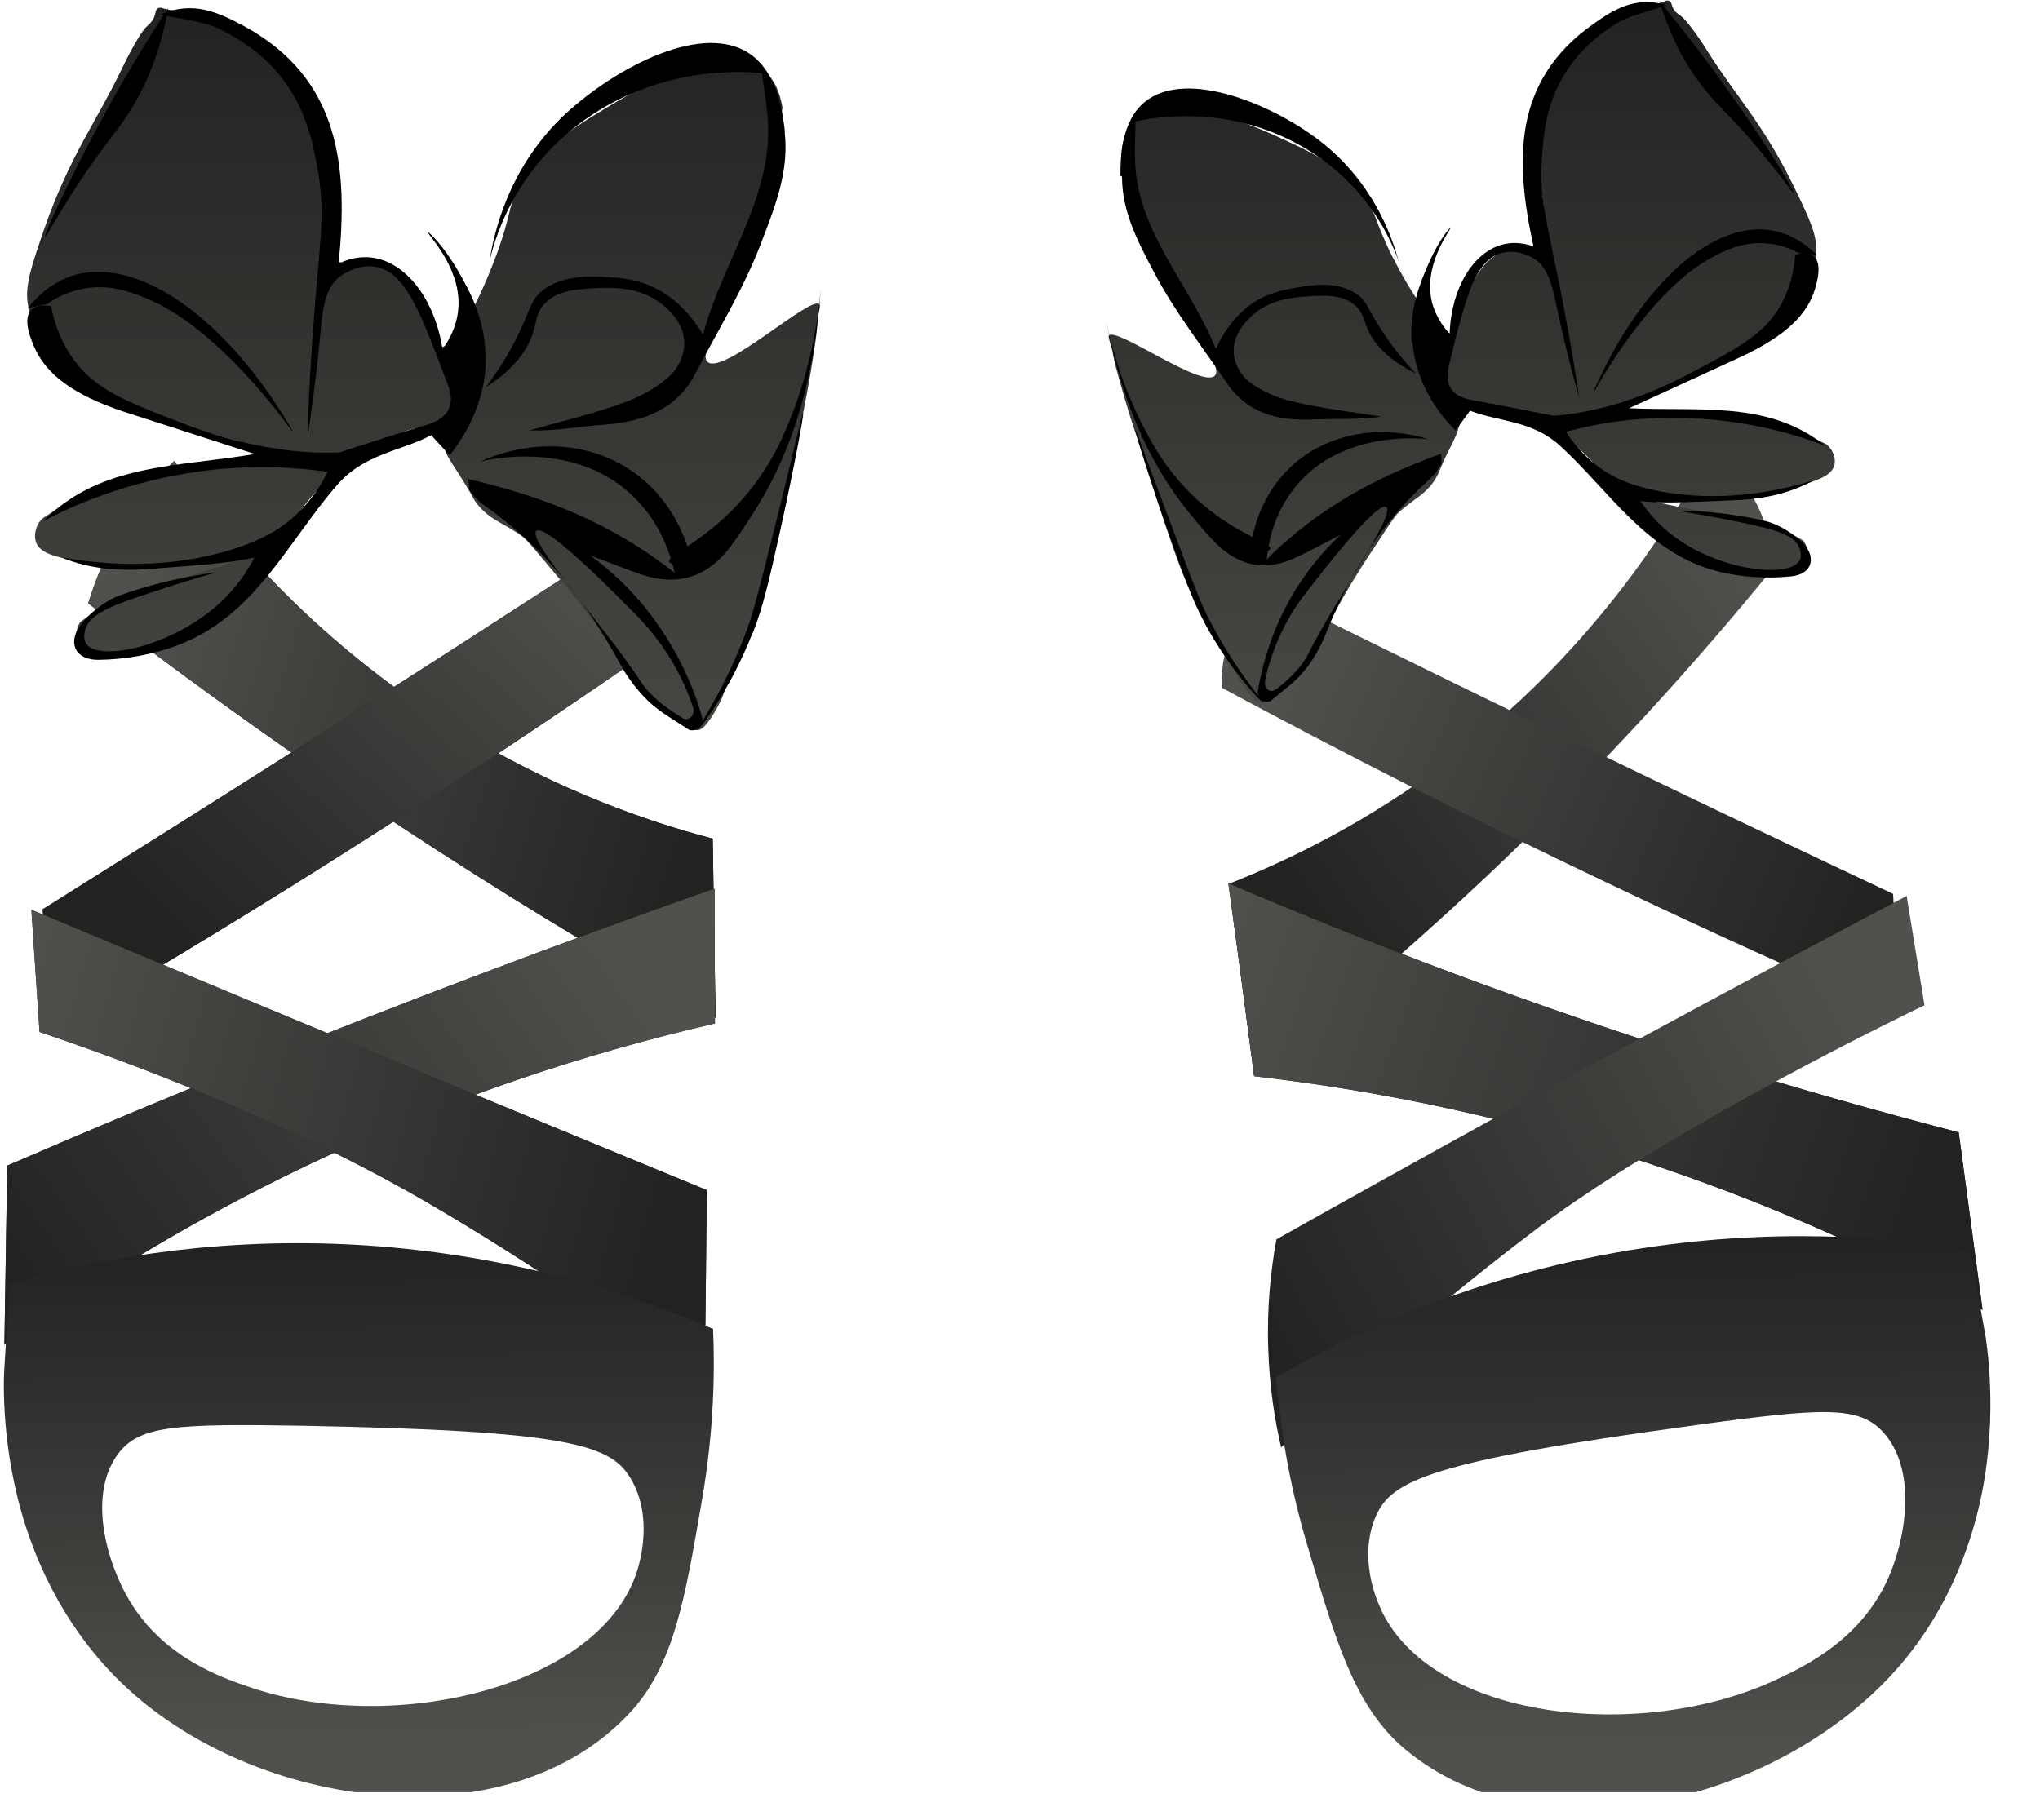 <svg width="65" height="58" viewBox="0 0 65 58" fill="none" xmlns="http://www.w3.org/2000/svg">
<g clip-path="url(#clip0_140_37)">
<path d="M5.55 14.69C7.17 17.02 10.15 20.63 14.97 23.49C17.86 25.21 20.59 26.17 22.71 26.73C22.74 28.64 22.77 30.53 22.8 32.44C19.94 30.84 16.98 29.07 13.93 27.1C9.86 24.47 6.16 21.82 2.81 19.23C3.12 18.22 3.66 16.92 4.68 15.65C4.97 15.29 5.26 14.97 5.55 14.69Z" fill="#222221"/>
<path d="M5.55 14.69C7.17 17.02 10.15 20.63 14.97 23.49C17.86 25.21 20.59 26.17 22.71 26.73C22.74 28.64 22.77 30.53 22.8 32.44C19.94 30.84 16.98 29.07 13.93 27.1C9.86 24.47 6.16 21.82 2.81 19.23C3.12 18.22 3.66 16.92 4.68 15.65C4.97 15.29 5.26 14.97 5.55 14.69Z" fill="url(#paint0_linear_140_37)"/>
<path d="M20.07 17.03C16.53 19.35 12.93 21.66 9.29 23.98C6.63 25.67 3.99 27.33 1.36 28.98C1.45 30.27 1.53 31.57 1.62 32.86C4.47 31.2 7.38 29.45 10.33 27.59C14.38 25.04 18.21 22.49 21.84 19.95C21.82 19.62 21.74 18.98 21.33 18.29C20.91 17.58 20.35 17.2 20.07 17.03Z" fill="#222221"/>
<path d="M20.07 17.03C16.53 19.35 12.93 21.66 9.29 23.98C6.63 25.67 3.99 27.33 1.36 28.98C1.45 30.27 1.53 31.57 1.62 32.86C4.47 31.2 7.38 29.45 10.33 27.59C14.38 25.04 18.21 22.49 21.84 19.95C21.82 19.62 21.74 18.98 21.33 18.29C20.91 17.58 20.35 17.2 20.07 17.03Z" fill="url(#paint1_linear_140_37)"/>
<path d="M22.75 28.33C17.94 30.02 13.01 31.88 7.97 33.91C5.33 34.98 2.75 36.06 0.23 37.15C0.2 39.06 0.17 40.95 0.14 42.86C2.57 41.11 5.53 39.24 9.01 37.52C14.15 34.98 18.92 33.51 22.78 32.62C22.78 32.24 22.77 30.29 22.77 29.91C22.77 29.78 22.77 28.46 22.77 28.33H22.75Z" fill="#222221"/>
<path d="M22.75 28.33C17.94 30.02 13.01 31.88 7.97 33.91C5.33 34.98 2.75 36.06 0.23 37.15C0.2 39.06 0.17 40.95 0.14 42.86C2.57 41.11 5.53 39.24 9.01 37.52C14.15 34.98 18.92 33.51 22.78 32.62C22.78 32.24 22.77 30.29 22.77 29.91C22.77 29.78 22.77 28.46 22.77 28.33H22.75Z" fill="url(#paint2_linear_140_37)"/>
<path d="M1.01 29C5.46 30.86 9.92 32.72 14.4 34.58C17.11 35.7 19.82 36.82 22.52 37.93C22.5 40.03 22.48 42.14 22.45 44.24C21.16 43.26 19.77 42.26 18.27 41.25C16.27 39.9 14.49 38.83 13.45 38.23C8.88 35.6 3.9 33.78 1.26 32.89C1.17 31.6 1.09 30.3 1 29.01L1.01 29Z" fill="#222221"/>
<path d="M1.01 29C5.46 30.86 9.92 32.72 14.4 34.58C17.11 35.7 19.82 36.82 22.52 37.93C22.5 40.03 22.48 42.14 22.45 44.24C21.16 43.26 19.77 42.26 18.27 41.25C16.27 39.9 14.49 38.83 13.45 38.23C8.88 35.6 3.9 33.78 1.26 32.89C1.17 31.6 1.09 30.3 1 29.01L1.01 29Z" fill="url(#paint3_linear_140_37)"/>
<path d="M11.07 14.78C8.89 16.4 9.32 17.58 7.26 19.33C5.26 21.04 3.41 21.14 2.92 20.89C2.54 20.7 2.46 20.43 2.46 20.43C2.37 20.14 2.51 19.89 2.55 19.83C2.76 19.67 3.09 19.44 3.51 19.21C4.19 18.85 4.73 18.72 5.14 18.61C6.59 18.23 8.04 17.71 8.03 17.63C8.01 17.57 7.01 17.79 5.25 17.99C5.25 17.99 3.55 18.19 1.86 17.75C1.63 17.69 1.26 17.58 1.15 17.29C1.07 17.08 1.13 16.77 1.3 16.58C1.35 16.52 1.4 16.49 1.51 16.42C2.01 16.1 2.06 16.04 2.15 15.99C3.33 15.3 5.37 14.94 5.37 14.94C7.32 14.6 8.51 14.65 8.53 14.44C8.53 14.31 8.09 14.2 7.9 14.15C6.53 13.77 4.45 13.21 3.2 12.49C2.77 12.24 1.2 11.34 0.9 9.77C0.77 9.14 0.99 8.53 1.4 7.32C2.22 4.97 3.05 3.92 3.86 2.24C3.9 2.16 4.39 1.12 4.67 0.85C4.75 0.77 4.88 0.68 4.93 0.49C4.96 0.4 4.96 0.31 5.02 0.27C5.08 0.23 5.18 0.25 5.21 0.27C5.62 0.4 6.04 0.27 6.96 0.65C7.77 0.99 8.36 1.47 8.72 1.82C9.59 2.87 9.96 3.84 10.13 4.61C10.51 6.38 9.97 7.84 10.72 8.3C11.17 8.58 11.51 8.16 12.2 8.51C12.78 8.8 13.11 9.36 13.38 9.82C13.85 10.63 13.79 11.01 14.02 11.05C14.55 11.16 15.41 9.23 15.83 8.09C16.34 6.69 16.21 6.39 16.67 5.64C16.8 5.44 17.26 4.7 18.84 3.73C19.99 3.02 22.99 1.15 24.33 2.24C24.54 2.41 24.81 2.73 24.93 3.42C24.83 4.31 24.61 5.67 24.09 7.25C23.27 9.76 22.2 11.24 22.55 11.54C23.06 11.96 25.85 9.39 26.11 9.7C26.14 9.74 26.13 9.79 26.09 9.96C25.99 10.42 26.11 10.1 25.93 11.24C25.8 12.12 25.6 13.14 25.56 13.3C25.32 14.57 25.19 15.21 25.07 15.79C24.63 17.95 24.48 18.44 24.4 18.7C23.79 20.72 23.36 21.12 23.05 22.13C23.05 22.13 22.96 22.42 22.65 22.89C22.46 23.16 22.35 23.27 22.22 23.27C22.06 23.27 21.93 23.16 21.89 23.12C20.96 22.24 21.2 22.87 20.23 21.67C19.5 20.77 19.61 20.72 18.7 19.53C18.29 18.99 17.93 18.57 17.65 18.24C17.09 17.57 16.81 17.23 16.66 17.11C16.06 16.66 15.56 16.58 15.13 15.96C15.05 15.84 15.09 15.87 14.84 15.46C14.46 14.84 14.37 14.75 14.23 14.47C14.01 13.98 14.1 13.85 13.96 13.73C13.58 13.35 12.24 13.9 11.05 14.78H11.03H11.07Z" fill="url(#paint4_linear_140_37)"/>
<path d="M15.48 11.26C15.53 12.91 14.65 14.11 14.33 14.51C14.15 14.32 13.96 14.11 13.74 13.87C12.76 14.39 11.61 14.45 10.73 15.47C9.17 17.27 8.13 19.62 5.7 20.55C4.9 20.86 4 21.02 3.13 21.03C2.35 21.03 2.12 20.42 2.65 19.81C2.96 19.46 3.39 19.13 3.83 18.97C4.81 18.62 5.84 18.38 6.91 18.24C5.9 18.52 5.07 18.8 4.41 19.02C3.42 19.36 2.81 19.62 2.71 20.1C2.69 20.18 2.65 20.37 2.75 20.52C3.18 21.13 5.71 20.56 7.21 19.02C7.68 18.53 7.96 18.06 8.1 17.77C7.29 17.96 6.2 18.02 4.94 18.12C3.92 18.21 2.93 18.17 1.94 17.76C3.15 17.98 5.01 18.15 6.98 17.63C8.44 17.25 9.1 16.72 9.42 16.42C9.95 15.93 10.26 15.4 10.44 15.04C9.33 14.88 7.69 14.77 5.76 15.12C3.85 15.46 2.36 16.09 1.38 16.61C3.2 14.76 5.67 14.89 8.12 14.47C6.65 13.99 5.29 13.56 3.94 13.12C2.33 12.58 1.45 11.93 1.07 11.01C0.98 10.79 0.71 10.16 1 9.88C1.18 9.7 1.49 9.73 1.63 9.76C1.7 10.16 1.86 10.72 2.23 11.29C2.93 12.38 3.94 12.77 5.82 13.49C7.85 14.28 9.37 14.39 10.02 14.42C10.35 14.44 10.63 14.42 10.81 14.42C11.82 14.1 12.7 13.8 13.6 13.54C13.97 13.43 14.21 13.25 14.31 13.01C14.43 12.72 14.33 12.42 14.27 12.27C13.37 9.87 12.89 8.58 11.86 8.49C11.32 8.45 10.92 8.76 10.85 8.8C10.32 9.19 10.28 9.89 10.19 10.83C10.12 11.56 10 12.61 9.8 13.93C9.85 12.13 9.96 10.66 10.04 9.65C10.22 7.47 10.36 6.69 10.11 5.33C9.95 4.48 9.73 3.36 8.84 2.31C8.35 1.74 7.72 1.27 6.94 0.9C6.43 0.67 5.83 0.63 5.11 0.46C6.18 0.01 6.98 0.41 7.77 0.83C10.86 2.51 11.09 5.36 10.79 8.4C11.25 8.18 11.63 8.18 11.85 8.21C12.91 8.34 13.85 9.51 14.1 11.13C14.3 10.86 14.59 10.36 14.61 9.73C14.65 8.47 13.6 7.45 13.64 7.41C13.67 7.39 14.13 7.83 14.58 8.61C14.91 9.18 15.43 10.07 15.47 11.27L15.48 11.26Z" fill="black"/>
<path d="M22.09 18.06C21.97 17.54 21.63 16.27 20.53 15.32C19.14 14.11 17.13 13.9 15.3 14.71C15.5 14.66 18.46 13.95 20.34 15.99C21.08 16.78 21.37 17.7 21.5 18.26C19.46 16.65 17.3 15.82 14.92 15.27C14.96 15.52 14.94 15.61 14.97 15.64C15.09 15.8 15.23 15.97 15.39 16.08C17.26 17.37 18.64 19.1 19.74 21.13C19.98 21.58 20.3 22 20.66 22.35C21.04 22.71 21.52 22.97 21.97 23.27C21.99 23.27 22.15 23.31 22.27 23.2C22.36 23.12 22.4 22.98 22.37 22.85C22.17 22.14 21.78 21.12 21.06 20.05C20.28 18.89 19.41 18.14 18.8 17.7C19.43 17.93 19.95 18.15 20.47 18.32C21.63 18.7 22.58 18.38 23.32 17.36C23.54 17.06 23.75 16.75 23.95 16.43C25.37 14.26 25.96 11.81 26.15 9.23C26.05 10.33 25.79 12.01 24.97 13.85C23.25 17.73 19.75 17.88 22.11 18.06H22.09ZM20.24 19.57C20.56 19.89 20.94 20.33 21.31 20.91C21.7 21.53 21.94 22.11 22.09 22.57C22.12 22.73 22.05 22.87 21.93 22.91C21.85 22.94 21.77 22.91 21.73 22.87C20.82 22.34 20.49 21.83 20.49 21.83C19.38 20.1 16.77 17.21 17.09 16.92C17.39 16.64 19.89 19.22 20.25 19.58L20.24 19.57Z" fill="black"/>
<path d="M25 4.19C25.15 5.44 24.71 6.56 24.23 7.8C23.69 9.21 22.87 10.54 22.16 11.9C21.58 13.02 20.56 13.43 19.3 13.53C18.49 13.59 17.69 13.74 16.86 13.72C17.88 13.43 18.92 13.19 19.91 12.82C20.45 12.62 21.02 12.31 21.41 11.91C21.56 11.75 21.83 11.37 21.8 10.87C21.76 10.25 21.28 9.85 21.12 9.72C20.38 9.1 19.42 9.16 18.87 9.19C18.36 9.22 17.75 9.26 17.35 9.68C17.08 9.97 17.1 10.25 16.98 10.62C16.83 11.09 16.45 11.72 15.48 12.34C15.73 12 16.1 11.49 16.44 10.81C16.91 9.88 16.88 9.6 17.27 9.27C17.93 8.74 18.89 8.8 19.46 8.84C19.77 8.86 20.21 8.89 20.72 9.11C21.38 9.39 21.94 9.91 22.4 10.66C23.05 8.27 24.62 6.29 24.47 3.83C24.43 3.33 24.34 2.83 24.28 2.33C23.68 2.27 21.12 2.09 18.7 3.77C16.3 5.44 15.71 7.81 15.59 8.37C15.74 7.38 16.2 5.42 17.87 3.77C19.37 2.31 22.23 0.69 23.82 1.67C24.78 2.26 24.94 3.62 25.01 4.19V4.21L25 4.19Z" fill="black"/>
<path d="M9.29 13.72C9.02 13.34 6.94 10.49 4.76 9.55C4.26 9.34 3.45 8.99 2.48 9.24C2.04 9.35 1.7 9.55 1.5 9.69C1.29 9.74 1.08 9.78 0.88 9.82C1.38 9.21 1.87 8.94 2.27 8.8C4.31 8.11 7.18 10.06 9.31 13.71L9.29 13.72Z" fill="black"/>
<path d="M5.36 0.25C5.08 1.86 4.53 2.95 4.07 3.65C3.66 4.28 3.36 4.56 2.57 5.74C1.82 6.87 1.48 7.56 1.44 7.54C1.38 7.51 2.18 5.78 3.12 4.03C3.97 2.44 4.77 1.15 5.37 0.24L5.36 0.25Z" fill="black"/>
<path d="M23.98 20.17C23.25 22.03 22.26 23.29 22.22 23.27C22.18 23.25 23.07 22.04 23.8 20.07C23.95 19.66 24.07 19.28 24.73 16.63C25.36 14.1 25.56 13.16 25.59 13.16C25.63 13.16 25.28 15.02 24.86 16.91C24.5 18.53 24.31 19.35 23.99 20.17H23.98Z" fill="black"/>
<path d="M54.47 14.4C53.16 16.89 50.63 20.85 46.15 24.25C43.6 26.18 41.13 27.39 39.15 28.17C39.42 30.21 39.69 32.25 39.96 34.29C42.4 32.39 44.97 30.2 47.6 27.71C51.07 24.41 54.01 21.16 56.47 18.14C56.47 17.64 56.37 16.36 55.44 15.26C55.11 14.87 54.76 14.6 54.47 14.41V14.4Z" fill="url(#paint5_linear_140_37)"/>
<g filter="url(#filter0_d_140_37)">
<path d="M40.34 18.42C44.13 20.3 47.97 22.18 51.86 24.06C54.7 25.43 57.52 26.77 60.32 28.09C60.39 29.38 60.45 30.68 60.52 31.97C57.5 30.66 54.4 29.26 51.26 27.76C46.94 25.71 42.83 23.62 38.93 21.52C38.91 21.19 38.92 20.54 39.25 19.81C39.59 19.06 40.09 18.61 40.35 18.41L40.34 18.42Z" fill="url(#paint6_linear_140_37)"/>
</g>
<path d="M39.15 28.16C43.76 30.13 48.83 32.05 54.34 33.78C57.11 34.65 59.8 35.41 62.41 36.09C62.66 37.98 62.92 39.86 63.17 41.75C60.55 40.3 57.4 38.79 53.73 37.49C48.52 35.64 43.79 34.74 39.96 34.3C39.86 33.54 39.76 32.78 39.66 32.01C39.49 30.72 39.32 29.44 39.14 28.17L39.15 28.16Z" fill="#222221"/>
<path d="M39.15 28.16C43.76 30.13 48.83 32.05 54.34 33.78C57.11 34.65 59.8 35.41 62.41 36.09C62.66 37.98 62.92 39.86 63.17 41.75C60.55 40.3 57.4 38.79 53.73 37.49C48.52 35.64 43.79 34.74 39.96 34.3C39.86 33.54 39.76 32.78 39.66 32.01C39.49 30.72 39.32 29.44 39.14 28.17L39.15 28.16Z" fill="url(#paint7_linear_140_37)"/>
<g filter="url(#filter1_d_140_37)">
<path d="M60.74 28.16C56.42 30.44 52.07 32.78 47.68 35.2C45.32 36.5 42.98 37.8 40.67 39.1C40.5 40.04 40.36 41.23 40.41 42.6C40.45 43.82 40.62 44.87 40.82 45.73C41.98 44.61 43.25 43.45 44.62 42.27C46.51 40.64 48.36 39.22 49.05 38.7C53.41 35.45 60.95 31.81 61.32 31.64C61.13 30.48 60.94 29.32 60.75 28.15L60.74 28.16Z" fill="url(#paint8_linear_140_37)"/>
</g>
<path d="M49.32 13.62C51.44 14.83 51.18 15.93 53.2 17.28C55.17 18.59 56.83 18.49 57.24 18.22C57.56 18.01 57.6 17.76 57.6 17.76C57.65 17.5 57.49 17.28 57.46 17.23C57.26 17.11 56.94 16.94 56.54 16.78C55.9 16.53 55.39 16.47 55.02 16.42C53.69 16.23 52.33 15.92 52.34 15.85C52.34 15.79 53.27 15.89 54.86 15.88C54.86 15.88 56.4 15.88 57.86 15.31C58.06 15.23 58.38 15.1 58.45 14.82C58.5 14.62 58.41 14.36 58.24 14.2C58.19 14.15 58.14 14.13 58.03 14.08C57.55 13.85 57.5 13.8 57.41 13.76C56.28 13.27 54.43 13.17 54.43 13.17C52.65 13.07 51.59 13.24 51.55 13.06C51.54 12.95 51.92 12.8 52.08 12.73C53.26 12.25 55.06 11.53 56.1 10.75C56.46 10.48 57.77 9.51 57.87 8.08C57.91 7.5 57.66 6.98 57.16 5.95C56.18 3.94 55.32 3.08 54.43 1.67C54.39 1.6 53.84 0.73 53.56 0.51C53.48 0.45 53.35 0.38 53.29 0.22C53.26 0.14 53.25 0.06 53.19 0.03C53.13 2.57194e-05 53.04 0.03 53.02 0.05C52.67 0.21 52.28 0.14 51.5 0.58C50.81 0.97 50.33 1.46 50.05 1.81C49.39 2.84 49.15 3.75 49.08 4.45C48.92 6.07 49.56 7.31 48.94 7.81C48.57 8.1 48.22 7.77 47.64 8.15C47.15 8.47 46.92 9 46.73 9.45C46.39 10.23 46.49 10.56 46.29 10.62C45.83 10.77 44.85 9.14 44.36 8.17C43.76 6.97 43.84 6.69 43.35 6.07C43.22 5.91 42.72 5.29 41.21 4.59C40.1 4.07 37.23 2.72 36.14 3.84C35.97 4.01 35.76 4.33 35.73 4.96C35.91 5.75 36.26 6.94 36.88 8.3C37.88 10.46 38.99 11.67 38.71 11.97C38.3 12.4 35.54 10.39 35.33 10.7C35.31 10.73 35.33 10.78 35.37 10.93C35.51 11.33 35.37 11.06 35.65 12.05C35.86 12.83 36.15 13.72 36.2 13.86C36.55 14.97 36.73 15.53 36.9 16.04C37.52 17.93 37.71 18.35 37.81 18.57C38.57 20.31 38.99 20.62 39.38 21.49C39.38 21.49 39.49 21.74 39.82 22.13C40.02 22.35 40.13 22.43 40.24 22.42C40.38 22.4 40.48 22.29 40.52 22.25C41.26 21.37 41.11 21.95 41.85 20.78C42.41 19.9 42.3 19.87 42.99 18.71C43.3 18.19 43.57 17.77 43.79 17.45C44.22 16.79 44.43 16.46 44.56 16.34C45.05 15.88 45.49 15.75 45.8 15.15C45.86 15.04 45.83 15.07 46.01 14.67C46.29 14.08 46.36 13.99 46.45 13.72C46.6 13.26 46.5 13.15 46.61 13.03C46.91 12.66 48.16 13 49.32 13.66H49.34L49.32 13.62Z" fill="url(#paint9_linear_140_37)"/>
<path d="M45.01 10.94C45.14 12.42 46.05 13.4 46.38 13.72C46.52 13.53 46.66 13.33 46.84 13.09C47.77 13.45 48.8 13.39 49.7 14.2C51.28 15.64 52.46 17.63 54.73 18.21C55.48 18.4 56.3 18.45 57.07 18.37C57.77 18.3 57.91 17.72 57.37 17.23C57.05 16.95 56.64 16.7 56.23 16.6C55.32 16.39 54.38 16.28 53.4 16.27C54.33 16.42 55.11 16.57 55.71 16.7C56.63 16.9 57.2 17.07 57.34 17.48C57.36 17.55 57.42 17.72 57.34 17.86C57.02 18.45 54.7 18.2 53.2 16.99C52.73 16.61 52.43 16.21 52.27 15.97C53.02 16.06 53.99 15.99 55.13 15.95C56.05 15.92 56.94 15.78 57.78 15.31C56.72 15.64 55.08 15.98 53.26 15.72C51.91 15.53 51.27 15.13 50.95 14.89C50.43 14.51 50.09 14.07 49.9 13.76C50.87 13.5 52.32 13.23 54.09 13.34C55.83 13.44 57.23 13.85 58.16 14.21C56.34 12.75 54.15 13.12 51.91 13.01C53.17 12.43 54.34 11.9 55.5 11.36C56.88 10.71 57.6 10.03 57.84 9.18C57.9 8.97 58.07 8.38 57.78 8.16C57.6 8.02 57.33 8.08 57.2 8.12C57.18 8.48 57.09 9.01 56.83 9.55C56.32 10.6 55.46 11.05 53.85 11.9C52.12 12.82 50.78 13.08 50.2 13.17C49.91 13.22 49.66 13.24 49.49 13.25C48.56 13.07 47.74 12.9 46.9 12.75C46.55 12.69 46.32 12.55 46.21 12.35C46.07 12.1 46.13 11.82 46.16 11.68C46.71 9.44 47 8.24 47.91 8.05C48.39 7.95 48.78 8.19 48.84 8.22C49.35 8.51 49.46 9.13 49.64 9.96C49.78 10.6 49.99 11.53 50.32 12.69C50.08 11.08 49.83 9.78 49.65 8.89C49.26 6.96 49.05 6.28 49.13 5.04C49.18 4.26 49.26 3.24 49.95 2.21C50.33 1.64 50.84 1.16 51.5 0.75C51.93 0.49 52.47 0.39 53.09 0.16C52.09 -0.13 51.41 0.31 50.76 0.77C48.17 2.6 48.28 5.17 48.86 7.85C48.42 7.7 48.09 7.74 47.89 7.79C46.96 8.02 46.24 9.16 46.19 10.64C45.99 10.42 45.67 10 45.59 9.44C45.42 8.31 46.25 7.29 46.21 7.27C46.18 7.26 45.82 7.7 45.5 8.44C45.27 8.98 44.9 9.83 44.98 10.91L45.01 10.94Z" fill="black"/>
<path d="M39.81 17.71C39.86 17.23 40.03 16.07 40.91 15.1C42.02 13.88 43.8 13.47 45.52 14C45.34 13.98 42.62 13.66 41.15 15.68C40.57 16.47 40.41 17.32 40.36 17.83C42.01 16.18 43.86 15.21 45.92 14.46C45.92 14.69 45.94 14.76 45.92 14.8C45.83 14.96 45.72 15.12 45.59 15.24C44.06 16.59 43 18.28 42.24 20.21C42.07 20.64 41.83 21.05 41.55 21.39C41.25 21.76 40.84 22.03 40.48 22.35C40.46 22.35 40.33 22.4 40.2 22.32C40.11 22.25 40.06 22.14 40.08 22.02C40.19 21.36 40.42 20.41 40.95 19.38C41.53 18.26 42.23 17.5 42.72 17.04C42.18 17.32 41.74 17.56 41.29 17.77C40.29 18.24 39.41 18.04 38.64 17.21C38.41 16.97 38.19 16.71 37.98 16.45C36.48 14.66 35.7 12.53 35.25 10.25C35.45 11.23 35.87 12.69 36.79 14.25C38.73 17.54 41.88 17.3 39.79 17.71H39.81ZM41.63 18.87C41.38 19.19 41.08 19.62 40.82 20.18C40.54 20.77 40.38 21.32 40.3 21.74C40.3 21.88 40.37 22 40.48 22.02C40.55 22.04 40.62 21.99 40.66 21.97C41.41 21.4 41.65 20.91 41.65 20.91C42.46 19.25 44.49 16.39 44.17 16.16C43.87 15.94 41.91 18.51 41.63 18.87Z" fill="black"/>
<path d="M35.75 5.63C35.75 6.76 36.26 7.72 36.82 8.77C37.46 9.97 38.32 11.07 39.1 12.22C39.74 13.16 40.7 13.42 41.82 13.37C42.55 13.34 43.28 13.38 44.02 13.28C43.07 13.13 42.12 13.02 41.2 12.8C40.69 12.68 40.16 12.46 39.77 12.14C39.62 12.02 39.34 11.7 39.31 11.25C39.28 10.69 39.66 10.29 39.8 10.15C40.4 9.52 41.26 9.47 41.75 9.44C42.21 9.42 42.76 9.38 43.16 9.72C43.43 9.95 43.45 10.2 43.59 10.52C43.78 10.93 44.18 11.45 45.11 11.9C44.85 11.63 44.47 11.2 44.09 10.63C43.57 9.85 43.57 9.59 43.18 9.34C42.53 8.93 41.68 9.1 41.18 9.19C40.91 9.24 40.51 9.32 40.08 9.56C39.52 9.88 39.07 10.41 38.74 11.12C37.9 9.05 36.29 7.45 36.17 5.23C36.15 4.78 36.17 4.32 36.18 3.87C36.71 3.75 38.98 3.32 41.31 4.57C43.63 5.81 44.41 7.86 44.57 8.35C44.34 7.48 43.72 5.77 42.04 4.48C40.55 3.33 37.82 2.19 36.5 3.23C35.7 3.86 35.7 5.09 35.7 5.6L35.75 5.63Z" fill="black"/>
<path d="M50.79 12.49C50.99 12.13 52.55 9.36 54.4 8.29C54.82 8.05 55.51 7.65 56.41 7.77C56.82 7.82 57.14 7.97 57.33 8.07C57.52 8.09 57.71 8.11 57.89 8.12C57.38 7.63 56.91 7.44 56.54 7.36C54.64 6.96 52.29 9 50.77 12.49H50.79Z" fill="black"/>
<path d="M52.88 0.04C53.3 1.45 53.91 2.36 54.39 2.94C54.82 3.46 55.12 3.67 55.95 4.65C56.73 5.58 57.12 6.16 57.15 6.14C57.2 6.11 56.31 4.65 55.27 3.18C54.34 1.85 53.49 0.78 52.86 0.03L52.88 0.04Z" fill="black"/>
<path d="M38.35 19.8C39.2 21.39 40.22 22.41 40.25 22.39C40.28 22.37 39.36 21.38 38.5 19.69C38.32 19.34 38.17 19.01 37.31 16.71C36.48 14.52 36.2 13.7 36.18 13.7C36.15 13.7 36.65 15.33 37.23 16.97C37.73 18.38 37.98 19.1 38.35 19.79V19.8Z" fill="black"/>
<path d="M40.67 43.89C43.02 42.53 46.85 40.69 51.9 39.85C56.41 39.1 60.22 39.42 62.77 39.83C62.77 39.83 63.25 42.51 63.27 42.62C63.35 43.17 63.66 45.47 63.05 48.04C62.75 49.29 62.07 51.39 60.35 53.29C56.58 57.46 49.04 59.32 44.77 55.75C43.14 54.39 42.54 52.21 41.67 49.3C41.02 47.14 40.77 45.25 40.66 43.89H40.67ZM43.99 51.27C45.59 54.79 52.24 55.57 56.6 53.53C57.55 53.09 59.33 52.22 60.18 50.26C60.75 48.96 61.08 46.79 59.98 45.62C59.21 44.81 58.1 44.86 54.04 45.42C45.52 46.58 44.34 47.19 43.84 48.32C43.28 49.6 43.84 50.96 43.99 51.26V51.27Z" fill="url(#paint10_linear_140_37)"/>
<path d="M22.73 42.36C20.23 41.28 16.21 39.91 11.1 39.66C6.53 39.44 2.78 40.2 0.3 40.92C0.3 40.92 0.14 43.64 0.13 43.75C0.11 44.3 0.07 46.63 0.98 49.11C1.42 50.32 2.35 52.33 4.28 54.01C8.51 57.71 16.22 58.68 20.04 54.62C21.5 53.08 21.84 50.84 22.36 47.85C22.75 45.62 22.78 43.72 22.72 42.36H22.73ZM20.3 50.07C19.13 53.75 12.61 55.31 8.04 53.8C7.05 53.47 5.18 52.82 4.1 50.97C3.38 49.74 2.8 47.63 3.76 46.34C4.43 45.44 5.54 45.37 9.63 45.44C18.22 45.6 19.47 46.06 20.1 47.13C20.81 48.33 20.4 49.75 20.3 50.07Z" fill="url(#paint11_linear_140_37)"/>
</g>
<defs>
<filter id="filter0_d_140_37" x="37.924" y="17.81" width="23.596" height="15.56" filterUnits="userSpaceOnUse" color-interpolation-filters="sRGB">
<feFlood flood-opacity="0" result="BackgroundImageFix"/>
<feColorMatrix in="SourceAlpha" type="matrix" values="0 0 0 0 0 0 0 0 0 0 0 0 0 0 0 0 0 0 127 0" result="hardAlpha"/>
<feOffset dy="0.4"/>
<feGaussianBlur stdDeviation="0.5"/>
<feComposite in2="hardAlpha" operator="out"/>
<feColorMatrix type="matrix" values="0 0 0 0 0 0 0 0 0 0 0 0 0 0 0 0 0 0 0.5 0"/>
<feBlend mode="normal" in2="BackgroundImageFix" result="effect1_dropShadow_140_37"/>
<feBlend mode="normal" in="SourceGraphic" in2="effect1_dropShadow_140_37" result="shape"/>
</filter>
<filter id="filter1_d_140_37" x="39.4" y="27.55" width="22.92" height="19.58" filterUnits="userSpaceOnUse" color-interpolation-filters="sRGB">
<feFlood flood-opacity="0" result="BackgroundImageFix"/>
<feColorMatrix in="SourceAlpha" type="matrix" values="0 0 0 0 0 0 0 0 0 0 0 0 0 0 0 0 0 0 127 0" result="hardAlpha"/>
<feOffset dy="0.4"/>
<feGaussianBlur stdDeviation="0.5"/>
<feComposite in2="hardAlpha" operator="out"/>
<feColorMatrix type="matrix" values="0 0 0 0 0 0 0 0 0 0 0 0 0 0 0 0 0 0 0.5 0"/>
<feBlend mode="normal" in2="BackgroundImageFix" result="effect1_dropShadow_140_37"/>
<feBlend mode="normal" in="SourceGraphic" in2="effect1_dropShadow_140_37" result="shape"/>
</filter>
<linearGradient id="paint0_linear_140_37" x1="21.856" y1="27.898" x2="3.268" y2="22.214" gradientUnits="userSpaceOnUse">
<stop stop-color="#222221"/>
<stop offset="1" stop-color="#50504D"/>
</linearGradient>
<linearGradient id="paint1_linear_140_37" x1="4.139" y1="28.65" x2="16.253" y2="15.617" gradientUnits="userSpaceOnUse">
<stop stop-color="#222221"/>
<stop offset="1" stop-color="#50504D"/>
</linearGradient>
<linearGradient id="paint2_linear_140_37" x1="-0.834" y1="38.951" x2="16.909" y2="26.314" gradientUnits="userSpaceOnUse">
<stop stop-color="#222221"/>
<stop offset="1" stop-color="#50504D"/>
</linearGradient>
<linearGradient id="paint3_linear_140_37" x1="21.024" y1="40.035" x2="-0.411" y2="34.081" gradientUnits="userSpaceOnUse">
<stop stop-color="#222221"/>
<stop offset="1" stop-color="#50504D"/>
</linearGradient>
<linearGradient id="paint4_linear_140_37" x1="13.495" y1="0.247" x2="13.495" y2="23.27" gradientUnits="userSpaceOnUse">
<stop stop-color="#222221"/>
<stop offset="1" stop-color="#464642"/>
</linearGradient>
<linearGradient id="paint5_linear_140_37" x1="41.5" y1="29" x2="56" y2="18.5" gradientUnits="userSpaceOnUse">
<stop stop-color="#222221"/>
<stop offset="1" stop-color="#50504D"/>
</linearGradient>
<linearGradient id="paint6_linear_140_37" x1="59.5" y1="28.5" x2="41" y2="20.5" gradientUnits="userSpaceOnUse">
<stop stop-color="#222221"/>
<stop offset="1" stop-color="#50504D"/>
</linearGradient>
<linearGradient id="paint7_linear_140_37" x1="61.5" y1="38" x2="38.5" y2="30" gradientUnits="userSpaceOnUse">
<stop stop-color="#222221"/>
<stop offset="1" stop-color="#50504D"/>
</linearGradient>
<linearGradient id="paint8_linear_140_37" x1="39.5" y1="41" x2="58.569" y2="30.627" gradientUnits="userSpaceOnUse">
<stop stop-color="#222221"/>
<stop offset="1" stop-color="#50504D"/>
</linearGradient>
<linearGradient id="paint9_linear_140_37" x1="46.893" y1="0.017" x2="46.893" y2="22.421" gradientUnits="userSpaceOnUse">
<stop stop-color="#222221"/>
<stop offset="1" stop-color="#464642"/>
</linearGradient>
<linearGradient id="paint10_linear_140_37" x1="52.04" y1="39.398" x2="52.161" y2="56" gradientUnits="userSpaceOnUse">
<stop stop-color="#222221"/>
<stop offset="1" stop-color="#50504D"/>
</linearGradient>
<linearGradient id="paint11_linear_140_37" x1="11.433" y1="39.621" x2="11.548" y2="55.669" gradientUnits="userSpaceOnUse">
<stop stop-color="#222221"/>
<stop offset="1" stop-color="#50504D"/>
</linearGradient>
<clipPath id="clip0_140_37">
<rect width="64.21" height="57.12" fill="white"/>
</clipPath>
</defs>
</svg>
